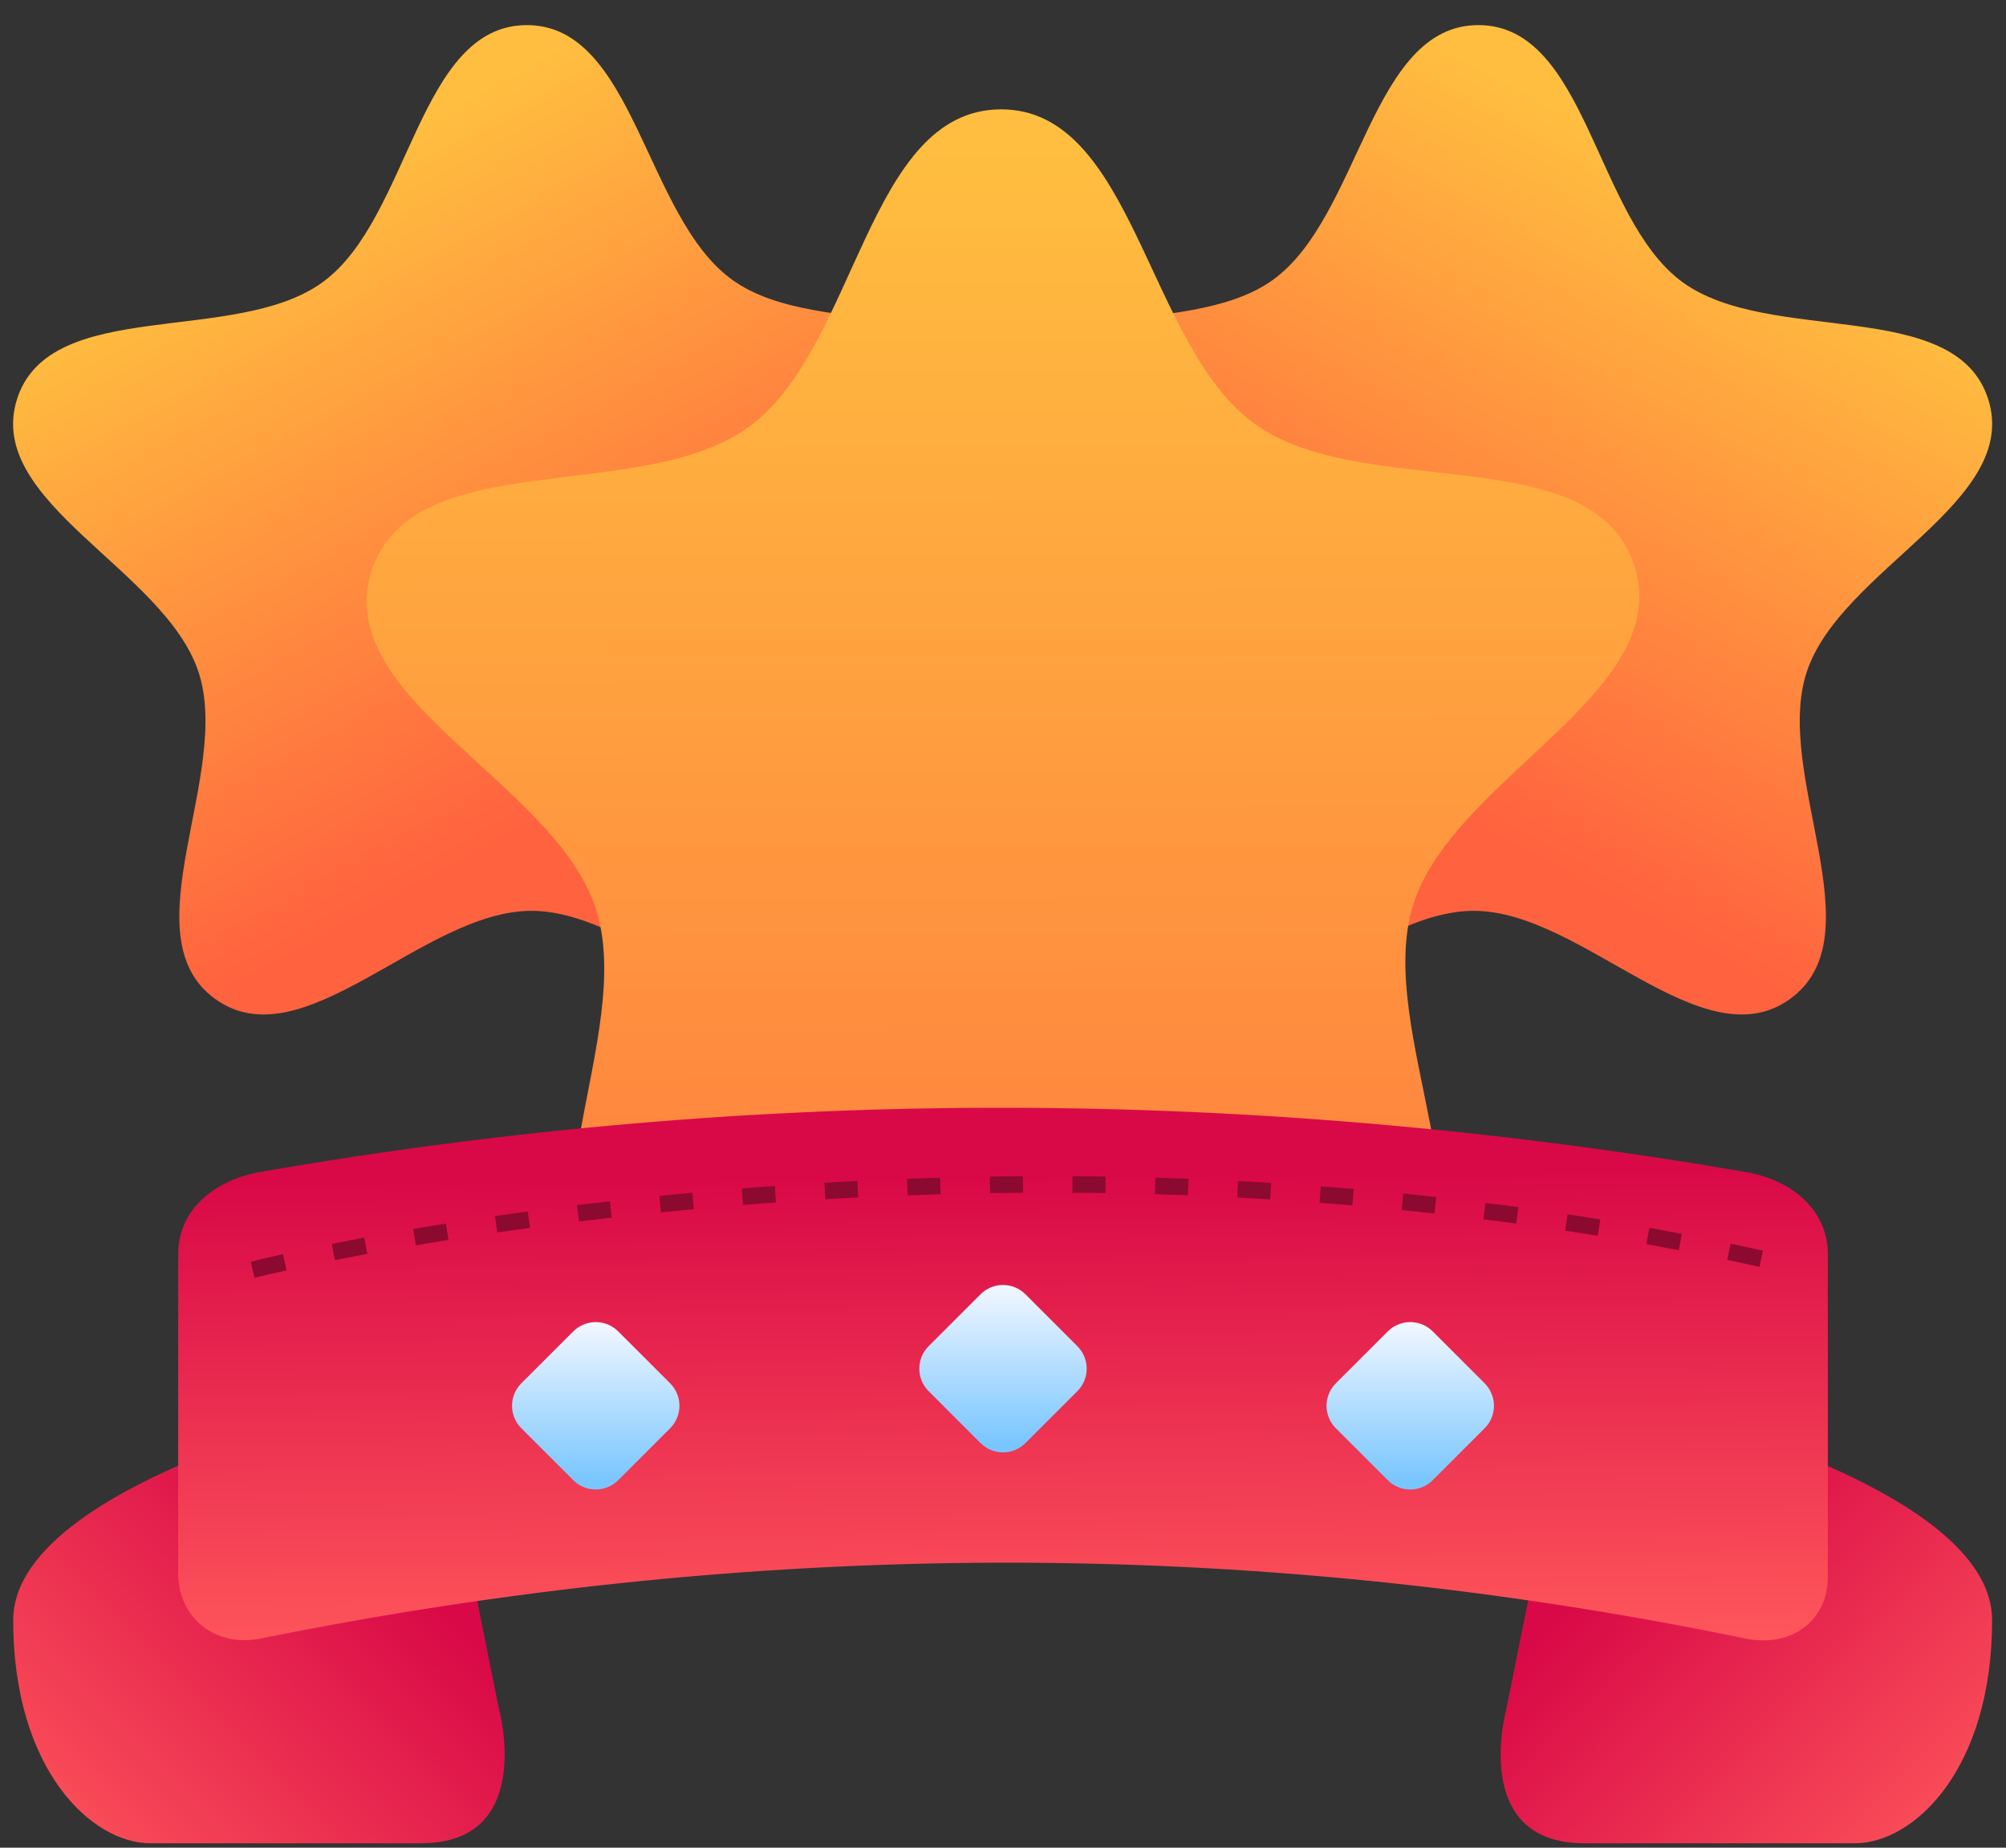 <svg width="76" height="70" viewBox="0 0 76 70" fill="none" xmlns="http://www.w3.org/2000/svg">
<rect x="0" y="0" width="76" height="70" fill="#333333" stroke="none"/>
<path d="M16.438 52.499L18.901 64.728C18.901 64.728 20.313 69.832 15.954 69.832H5.695C3.458 69.832 0.5 67.026 0.5 61.383C0.5 55.741 16.438 52.499 16.438 52.499Z" fill="url(#paint0_linear_995_10263)"/>
<path d="M59.536 52.499L57.073 64.728C57.073 64.728 55.66 69.832 60.02 69.832H70.278C72.515 69.832 75.474 67.026 75.473 61.383C75.473 55.741 59.536 52.499 59.536 52.499Z" fill="url(#paint1_linear_995_10263)"/>
<path d="M43.875 37.731C47.177 40.155 51.765 34.486 55.861 34.507C59.957 34.527 64.489 40.24 67.814 37.849C71.14 35.457 67.167 29.342 68.452 25.453C69.737 21.564 76.571 19.019 75.324 15.117C74.078 11.215 67.034 13.104 63.732 10.68C60.43 8.257 60.122 0.971 56.026 0.951C51.93 0.93 51.55 8.213 48.224 10.604C44.899 12.995 37.874 11.037 36.589 14.927C35.304 18.816 42.113 21.428 43.359 25.33C44.606 29.231 40.573 35.307 43.875 37.731Z" fill="url(#paint2_linear_995_10263)"/>
<path d="M32.096 37.731C28.794 40.155 24.206 34.486 20.11 34.507C16.014 34.527 11.482 40.24 8.157 37.849C4.831 35.457 8.804 29.342 7.519 25.453C6.234 21.564 -0.6 19.019 0.647 15.117C1.893 11.215 8.937 13.104 12.239 10.68C15.541 8.257 15.849 0.971 19.945 0.951C24.041 0.93 24.421 8.213 27.747 10.604C31.072 12.995 38.097 11.037 39.382 14.927C40.667 18.816 33.858 21.428 32.612 25.33C31.365 29.231 35.398 35.307 32.096 37.731Z" fill="url(#paint3_linear_995_10263)"/>
<path d="M52.913 49.562C48.836 52.555 43.17 45.556 38.112 45.58C33.055 45.605 27.458 52.66 23.352 49.707C19.245 46.754 24.151 39.203 22.564 34.4C20.978 29.598 12.539 26.455 14.078 21.637C15.617 16.819 24.315 19.151 28.392 16.158C32.47 13.165 32.851 4.168 37.909 4.143C42.967 4.118 43.436 13.111 47.543 16.064C51.649 19.017 60.324 16.599 61.91 21.402C63.497 26.205 55.089 29.43 53.55 34.248C52.011 39.066 56.991 46.569 52.913 49.562Z" fill="url(#paint4_linear_995_10263)"/>
<path d="M9.875 44.398C28.78 41.111 47.526 41.203 66.125 44.398C67.831 44.691 69.25 45.791 69.25 47.523V59.724C69.25 61.455 67.82 62.425 66.125 62.075C47.078 58.144 28.344 58.347 9.875 62.075C8.178 62.418 6.75 61.317 6.75 59.586V47.523C6.75 45.791 8.169 44.694 9.875 44.398Z" fill="url(#paint5_linear_995_10263)"/>
<path d="M38.753 44.56L38.439 44.565L37.816 44.57L37.503 44.575L37.507 45.202L37.821 45.197L38.449 45.193L38.762 45.188L38.753 44.56ZM40.635 44.56L40.631 45.188H40.944L41.369 45.193L41.567 45.197L41.881 45.202L41.89 44.575L41.581 44.57L41.373 44.565H40.949L40.635 44.56ZM35.616 44.616L35.302 44.625L34.679 44.648L34.365 44.657L34.389 45.285L34.698 45.276L35.325 45.253L35.639 45.243L35.616 44.616ZM43.777 44.616L43.754 45.239L44.068 45.253L44.691 45.271L45.004 45.285L45.028 44.658L44.714 44.648L44.086 44.625L43.777 44.616ZM32.483 44.74L32.174 44.759L31.989 44.764L31.546 44.791L31.233 44.81L31.27 45.433L31.579 45.414L32.022 45.391L32.202 45.382L32.515 45.368L32.483 44.74ZM46.91 44.745L46.873 45.368L47.187 45.386L47.703 45.414L47.81 45.419L48.123 45.437L48.16 44.815L47.851 44.796L47.74 44.787L47.219 44.759L46.91 44.745ZM29.355 44.93L29.041 44.953L28.778 44.971L28.414 44.999L28.105 45.027L28.151 45.65L28.465 45.626L28.824 45.594L29.087 45.576L29.396 45.557L29.355 44.93ZM50.038 44.944L49.992 45.566L50.306 45.59H50.324L50.924 45.64L51.238 45.668L51.288 45.045L50.979 45.018L50.375 44.967H50.352L50.038 44.944ZM26.227 45.188L25.918 45.216L25.761 45.23L25.29 45.276L24.981 45.308L25.041 45.931L25.355 45.899L25.821 45.853L25.973 45.839L26.287 45.811L26.227 45.188ZM53.166 45.216L53.102 45.839L53.411 45.871L54.033 45.94L54.347 45.972L54.412 45.35L54.098 45.317L53.475 45.248L53.166 45.216ZM23.108 45.511L22.799 45.548L22.176 45.617L21.862 45.654L21.936 46.277L22.245 46.24L22.868 46.166L23.177 46.134L23.108 45.511ZM56.28 45.571L56.202 46.194L56.516 46.231L57.051 46.3L57.129 46.309L57.443 46.355L57.526 45.733L57.217 45.691L57.134 45.677L56.594 45.613L56.28 45.571ZM19.994 45.899L19.685 45.94L19.066 46.028L18.753 46.069L18.84 46.692L19.149 46.646L19.772 46.563L20.081 46.517L19.994 45.899ZM59.39 46.005L59.298 46.623L59.607 46.669L59.796 46.697L60.22 46.766L60.53 46.817L60.631 46.199L60.322 46.148L59.893 46.079L59.699 46.051L59.39 46.005ZM16.893 46.355L16.584 46.406L15.966 46.508L15.657 46.558L15.754 47.177L16.063 47.126L16.681 47.024L16.99 46.974L16.893 46.355ZM62.49 46.517L62.375 47.131L62.679 47.191L63.293 47.306L63.602 47.361L63.718 46.748L63.413 46.688L62.795 46.572L62.49 46.517ZM13.798 46.886L13.489 46.946L12.875 47.066L12.57 47.126L12.686 47.74L12.995 47.68L13.608 47.56L13.918 47.504L13.798 46.886ZM65.568 47.117L65.439 47.73L65.743 47.795L66.357 47.929L66.661 47.993L66.79 47.38L66.486 47.315L65.872 47.181L65.568 47.117ZM10.72 47.514L10.416 47.583L10.13 47.647L9.802 47.726L9.498 47.8L9.645 48.408L9.95 48.335L10.273 48.256L10.554 48.196L10.859 48.127L10.72 47.514Z" fill="#8C092F"/>
<path d="M38.853 49.036L40.816 50.999C41.289 51.472 41.289 52.233 40.816 52.706L38.853 54.669C38.381 55.142 37.619 55.142 37.147 54.669L35.184 52.706C34.711 52.233 34.711 51.472 35.184 50.999L37.147 49.036C37.619 48.563 38.381 48.563 38.853 49.036Z" fill="url(#paint6_linear_995_10263)"/>
<path d="M23.424 50.442L25.387 52.405C25.86 52.878 25.86 53.639 25.387 54.112L23.424 56.075C22.951 56.548 22.19 56.548 21.717 56.075L19.754 54.112C19.281 53.639 19.281 52.878 19.754 52.405L21.717 50.442C22.19 49.969 22.951 49.969 23.424 50.442Z" fill="url(#paint7_linear_995_10263)"/>
<path d="M54.283 50.442L56.246 52.405C56.719 52.878 56.719 53.639 56.246 54.112L54.283 56.075C53.81 56.548 53.049 56.548 52.576 56.075L50.613 54.112C50.14 53.639 50.14 52.878 50.613 52.405L52.576 50.442C53.049 49.969 53.81 49.969 54.283 50.442Z" fill="url(#paint8_linear_995_10263)"/>
<defs>
<linearGradient id="paint0_linear_995_10263" x1="14.384" y1="58.731" x2="1.654" y2="71.461" gradientUnits="userSpaceOnUse">
<stop stop-color="#D90947"/>
<stop offset="1" stop-color="#FF585B"/>
</linearGradient>
<linearGradient id="paint1_linear_995_10263" x1="61.588" y1="58.731" x2="74.318" y2="71.461" gradientUnits="userSpaceOnUse">
<stop stop-color="#D90947"/>
<stop offset="1" stop-color="#FF585B"/>
</linearGradient>
<linearGradient id="paint2_linear_995_10263" x1="47.015" y1="26.379" x2="59.181" y2="4.186" gradientUnits="userSpaceOnUse">
<stop stop-color="#FF623F"/>
<stop offset="1" stop-color="#FFBE3F"/>
</linearGradient>
<linearGradient id="paint3_linear_995_10263" x1="28.958" y1="26.379" x2="16.792" y2="4.186" gradientUnits="userSpaceOnUse">
<stop stop-color="#FF623F"/>
<stop offset="1" stop-color="#FFBE3F"/>
</linearGradient>
<linearGradient id="paint4_linear_995_10263" x1="39.357" y1="49.396" x2="39.27" y2="5.611" gradientUnits="userSpaceOnUse">
<stop stop-color="#FF7E3F"/>
<stop offset="1" stop-color="#FFBE3F"/>
</linearGradient>
<linearGradient id="paint5_linear_995_10263" x1="39.542" y1="44.56" x2="39.719" y2="62.801" gradientUnits="userSpaceOnUse">
<stop stop-color="#D90947"/>
<stop offset="1" stop-color="#FF585B"/>
</linearGradient>
<linearGradient id="paint6_linear_995_10263" x1="37.99" y1="48.554" x2="37.99" y2="54.706" gradientUnits="userSpaceOnUse">
<stop stop-color="#F5F8FF"/>
<stop offset="1" stop-color="#79C6FF"/>
</linearGradient>
<linearGradient id="paint7_linear_995_10263" x1="22.56" y1="49.962" x2="22.56" y2="56.114" gradientUnits="userSpaceOnUse">
<stop stop-color="#F5F8FF"/>
<stop offset="1" stop-color="#79C6FF"/>
</linearGradient>
<linearGradient id="paint8_linear_995_10263" x1="53.42" y1="49.962" x2="53.42" y2="56.114" gradientUnits="userSpaceOnUse">
<stop stop-color="#F5F8FF"/>
<stop offset="1" stop-color="#79C6FF"/>
</linearGradient>
</defs>
</svg>
